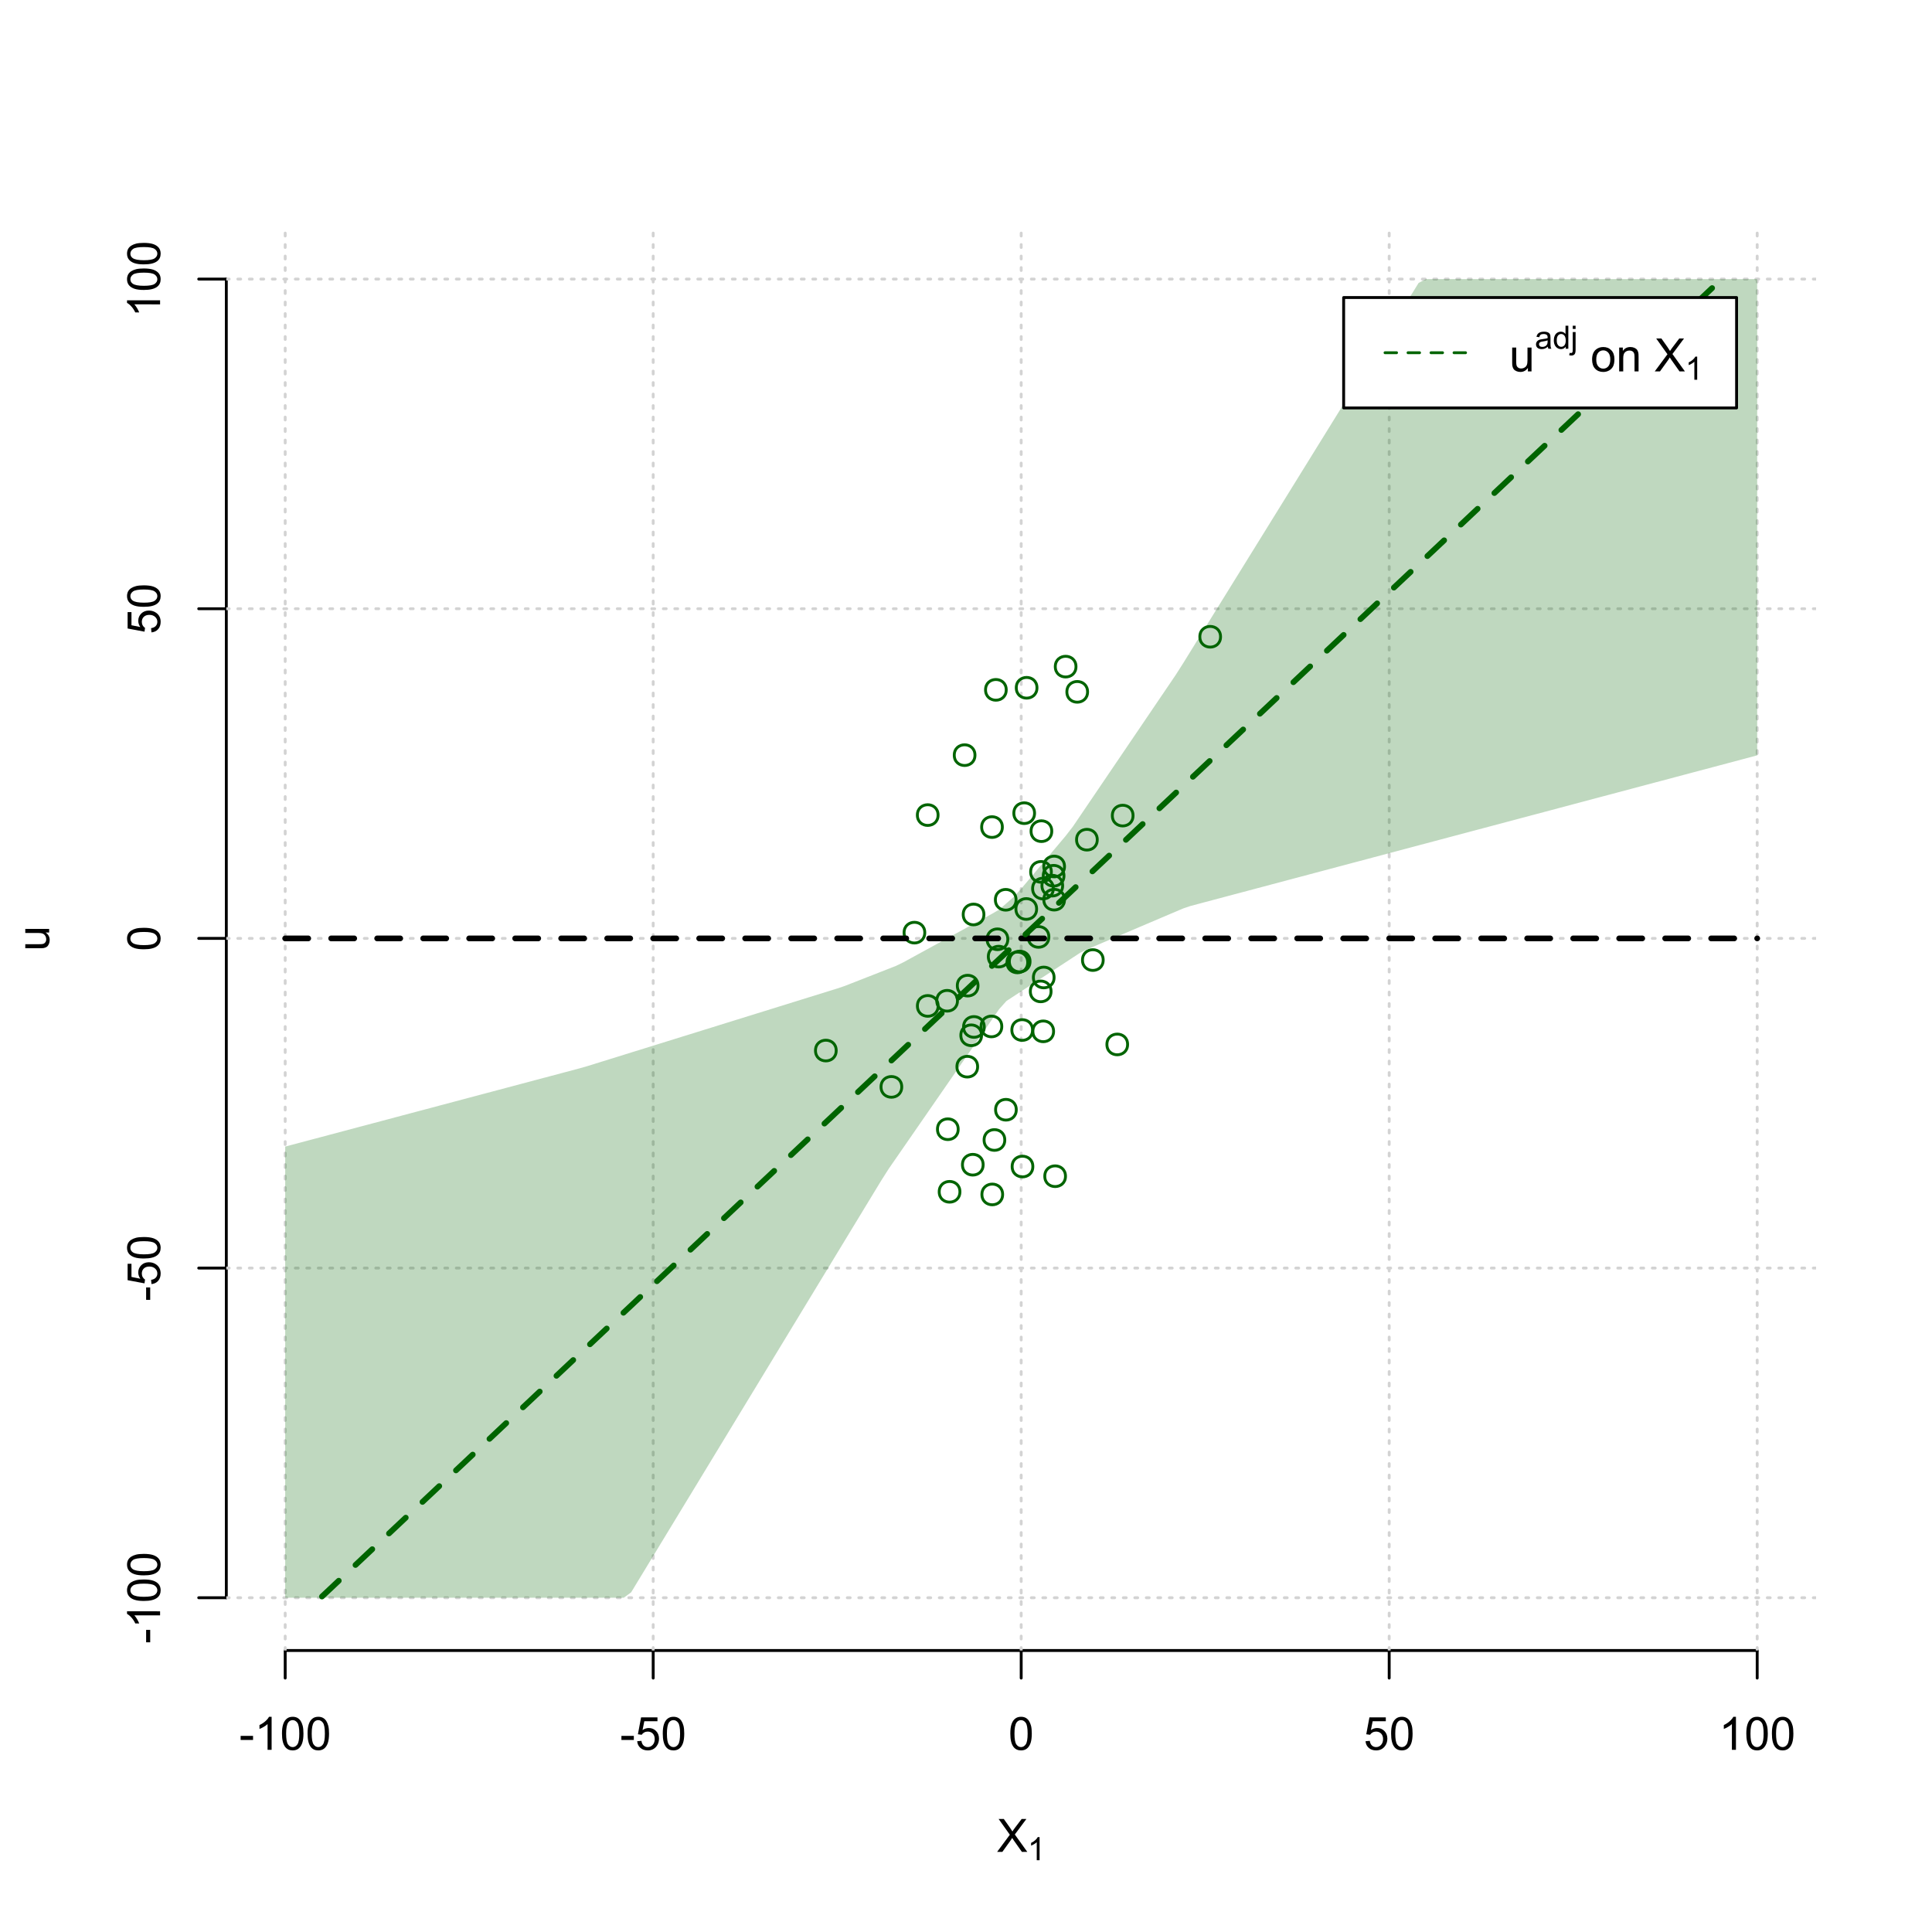 <?xml version="1.0" encoding="UTF-8"?>
<svg xmlns="http://www.w3.org/2000/svg" xmlns:xlink="http://www.w3.org/1999/xlink" width="504pt" height="504pt" viewBox="0 0 504 504" version="1.1">
<defs>
<g>
<symbol overflow="visible" id="glyph0-0">
<path style="stroke:none;" d="M 1.5 0 L 1.5 -7.5 L 7.5 -7.5 L 7.5 0 Z M 1.688 -0.188 L 7.312 -0.188 L 7.312 -7.312 L 1.688 -7.312 Z M 1.688 -0.188 "/>
</symbol>
<symbol overflow="visible" id="glyph0-1">
<path style="stroke:none;" d="M 0.055 0 L 3.375 -4.477 L 0.445 -8.59 L 1.797 -8.59 L 3.359 -6.387 C 3.68 -5.93 3.91 -5.578 4.047 -5.332 C 4.238 -5.645 4.465 -5.969 4.727 -6.312 L 6.457 -8.59 L 7.695 -8.59 L 4.676 -4.539 L 7.93 0 L 6.523 0 L 4.359 -3.062 C 4.238 -3.238 4.113 -3.43 3.984 -3.641 C 3.789 -3.324 3.652 -3.109 3.574 -2.992 L 1.418 0 Z M 0.055 0 "/>
</symbol>
<symbol overflow="visible" id="glyph0-2">
<path style="stroke:none;" d="M 0.383 -2.578 L 0.383 -3.641 L 3.621 -3.641 L 3.621 -2.578 Z M 0.383 -2.578 "/>
</symbol>
<symbol overflow="visible" id="glyph0-3">
<path style="stroke:none;" d="M 4.469 0 L 3.414 0 L 3.414 -6.719 C 3.16 -6.477 2.828 -6.234 2.414 -5.996 C 2 -5.75 1.629 -5.57 1.305 -5.449 L 1.305 -6.469 C 1.895 -6.742 2.41 -7.078 2.852 -7.477 C 3.293 -7.871 3.605 -8.254 3.789 -8.625 L 4.469 -8.625 Z M 4.469 0 "/>
</symbol>
<symbol overflow="visible" id="glyph0-4">
<path style="stroke:none;" d="M 0.5 -4.234 C 0.496 -5.246 0.602 -6.062 0.812 -6.688 C 1.02 -7.305 1.328 -7.785 1.742 -8.121 C 2.148 -8.457 2.668 -8.625 3.297 -8.625 C 3.758 -8.625 4.164 -8.531 4.512 -8.348 C 4.855 -8.16 5.141 -7.891 5.371 -7.543 C 5.594 -7.191 5.773 -6.766 5.906 -6.266 C 6.035 -5.762 6.098 -5.086 6.102 -4.234 C 6.098 -3.227 5.996 -2.414 5.789 -1.797 C 5.578 -1.176 5.266 -0.695 4.859 -0.359 C 4.445 -0.02 3.926 0.145 3.297 0.148 C 2.465 0.145 1.816 -0.148 1.348 -0.742 C 0.781 -1.457 0.496 -2.621 0.5 -4.234 Z M 1.582 -4.234 C 1.582 -2.824 1.746 -1.887 2.074 -1.418 C 2.402 -0.949 2.809 -0.715 3.297 -0.719 C 3.777 -0.715 4.184 -0.949 4.52 -1.422 C 4.848 -1.887 5.016 -2.824 5.016 -4.234 C 5.016 -5.648 4.848 -6.59 4.52 -7.055 C 4.184 -7.516 3.773 -7.746 3.289 -7.75 C 2.801 -7.746 2.414 -7.543 2.125 -7.137 C 1.762 -6.613 1.582 -5.645 1.582 -4.234 Z M 1.582 -4.234 "/>
</symbol>
<symbol overflow="visible" id="glyph0-5">
<path style="stroke:none;" d="M 0.5 -2.25 L 1.605 -2.344 C 1.684 -1.805 1.871 -1.398 2.176 -1.125 C 2.473 -0.852 2.836 -0.715 3.258 -0.719 C 3.766 -0.715 4.195 -0.906 4.547 -1.293 C 4.898 -1.672 5.074 -2.18 5.074 -2.82 C 5.074 -3.414 4.902 -3.891 4.566 -4.242 C 4.227 -4.59 3.785 -4.762 3.242 -4.766 C 2.898 -4.762 2.594 -4.684 2.32 -4.531 C 2.047 -4.375 1.832 -4.176 1.676 -3.93 L 0.688 -4.062 L 1.516 -8.473 L 5.789 -8.473 L 5.789 -7.465 L 2.359 -7.465 L 1.898 -5.156 C 2.414 -5.516 2.953 -5.695 3.523 -5.695 C 4.27 -5.695 4.902 -5.434 5.422 -4.914 C 5.934 -4.395 6.191 -3.727 6.195 -2.914 C 6.191 -2.133 5.965 -1.461 5.516 -0.898 C 4.961 -0.199 4.211 0.145 3.258 0.148 C 2.477 0.145 1.836 -0.07 1.344 -0.508 C 0.844 -0.941 0.562 -1.523 0.5 -2.25 Z M 0.5 -2.25 "/>
</symbol>
<symbol overflow="visible" id="glyph0-6">
<path style="stroke:none;" d="M 4.867 0 L 4.867 -0.914 C 4.379 -0.211 3.723 0.141 2.895 0.141 C 2.527 0.141 2.184 0.07 1.867 -0.07 C 1.547 -0.211 1.309 -0.387 1.156 -0.602 C 1 -0.812 0.895 -1.074 0.832 -1.383 C 0.785 -1.59 0.762 -1.918 0.766 -2.367 L 0.766 -6.223 L 1.82 -6.223 L 1.82 -2.773 C 1.816 -2.219 1.84 -1.848 1.887 -1.656 C 1.949 -1.379 2.09 -1.16 2.309 -1.004 C 2.523 -0.84 2.789 -0.762 3.105 -0.766 C 3.418 -0.762 3.715 -0.844 3.996 -1.008 C 4.273 -1.172 4.469 -1.391 4.586 -1.672 C 4.699 -1.949 4.758 -2.355 4.758 -2.891 L 4.758 -6.223 L 5.812 -6.223 L 5.812 0 Z M 4.867 0 "/>
</symbol>
<symbol overflow="visible" id="glyph0-7">
<path style="stroke:none;" d=""/>
</symbol>
<symbol overflow="visible" id="glyph0-8">
<path style="stroke:none;" d="M 0.398 -3.109 C 0.398 -4.262 0.719 -5.117 1.359 -5.672 C 1.895 -6.133 2.547 -6.363 3.316 -6.363 C 4.172 -6.363 4.871 -6.082 5.414 -5.52 C 5.953 -4.957 6.223 -4.184 6.227 -3.199 C 6.223 -2.398 6.102 -1.766 5.867 -1.309 C 5.625 -0.848 5.277 -0.492 4.82 -0.238 C 4.359 0.016 3.859 0.141 3.316 0.141 C 2.441 0.141 1.734 -0.137 1.203 -0.695 C 0.664 -1.254 0.398 -2.059 0.398 -3.109 Z M 1.484 -3.109 C 1.48 -2.309 1.656 -1.711 2.004 -1.32 C 2.348 -0.922 2.785 -0.727 3.316 -0.727 C 3.84 -0.727 4.273 -0.926 4.621 -1.324 C 4.969 -1.723 5.145 -2.328 5.145 -3.148 C 5.145 -3.914 4.969 -4.496 4.617 -4.895 C 4.266 -5.289 3.832 -5.488 3.316 -5.492 C 2.785 -5.488 2.348 -5.293 2.004 -4.898 C 1.656 -4.5 1.48 -3.902 1.484 -3.109 Z M 1.484 -3.109 "/>
</symbol>
<symbol overflow="visible" id="glyph0-9">
<path style="stroke:none;" d="M 0.789 0 L 0.789 -6.223 L 1.742 -6.223 L 1.742 -5.336 C 2.195 -6.02 2.855 -6.363 3.719 -6.363 C 4.09 -6.363 4.434 -6.293 4.754 -6.16 C 5.066 -6.023 5.305 -5.848 5.461 -5.633 C 5.617 -5.41 5.727 -5.152 5.789 -4.852 C 5.828 -4.656 5.848 -4.312 5.848 -3.828 L 5.848 0 L 4.793 0 L 4.793 -3.785 C 4.793 -4.215 4.75 -4.535 4.668 -4.75 C 4.586 -4.961 4.441 -5.129 4.234 -5.258 C 4.023 -5.383 3.777 -5.449 3.5 -5.449 C 3.047 -5.449 2.66 -5.305 2.332 -5.02 C 2.004 -4.734 1.84 -4.195 1.844 -3.398 L 1.844 0 Z M 0.789 0 "/>
</symbol>
<symbol overflow="visible" id="glyph1-0">
<path style="stroke:none;" d="M 1.051 0 L 1.051 -5.25 L 5.25 -5.25 L 5.25 0 Z M 1.18 -0.133 L 5.117 -0.133 L 5.117 -5.117 L 1.18 -5.117 Z M 1.18 -0.133 "/>
</symbol>
<symbol overflow="visible" id="glyph1-1">
<path style="stroke:none;" d="M 3.129 0 L 2.391 0 L 2.391 -4.703 C 2.211 -4.531 1.977 -4.363 1.691 -4.195 C 1.398 -4.023 1.141 -3.895 0.914 -3.812 L 0.914 -4.527 C 1.328 -4.719 1.688 -4.953 1.996 -5.234 C 2.305 -5.508 2.523 -5.777 2.652 -6.039 L 3.129 -6.039 Z M 3.129 0 "/>
</symbol>
<symbol overflow="visible" id="glyph1-2">
<path style="stroke:none;" d="M 3.395 -0.539 C 3.117 -0.305 2.855 -0.137 2.605 -0.043 C 2.352 0.051 2.082 0.094 1.793 0.098 C 1.312 0.094 0.941 -0.02 0.688 -0.25 C 0.43 -0.48 0.305 -0.781 0.305 -1.148 C 0.305 -1.359 0.352 -1.551 0.449 -1.73 C 0.543 -1.902 0.668 -2.047 0.828 -2.156 C 0.984 -2.262 1.164 -2.34 1.363 -2.398 C 1.504 -2.434 1.723 -2.473 2.02 -2.512 C 2.609 -2.578 3.047 -2.664 3.336 -2.766 C 3.336 -2.867 3.34 -2.93 3.34 -2.957 C 3.34 -3.258 3.27 -3.469 3.129 -3.594 C 2.941 -3.758 2.66 -3.844 2.289 -3.844 C 1.941 -3.844 1.684 -3.781 1.52 -3.66 C 1.348 -3.535 1.227 -3.32 1.152 -3.016 L 0.43 -3.113 C 0.492 -3.418 0.602 -3.668 0.754 -3.863 C 0.902 -4.051 1.121 -4.199 1.406 -4.301 C 1.688 -4.402 2.016 -4.453 2.395 -4.453 C 2.766 -4.453 3.066 -4.406 3.301 -4.32 C 3.527 -4.23 3.699 -4.121 3.812 -3.992 C 3.918 -3.855 3.996 -3.691 4.043 -3.492 C 4.066 -3.363 4.078 -3.133 4.082 -2.809 L 4.082 -1.824 C 4.078 -1.137 4.094 -0.703 4.129 -0.523 C 4.156 -0.336 4.219 -0.164 4.316 0 L 3.543 0 C 3.465 -0.152 3.414 -0.332 3.395 -0.539 Z M 3.336 -2.188 C 3.062 -2.074 2.66 -1.98 2.129 -1.906 C 1.82 -1.859 1.605 -1.812 1.484 -1.758 C 1.355 -1.703 1.258 -1.621 1.191 -1.52 C 1.121 -1.41 1.09 -1.293 1.09 -1.168 C 1.09 -0.969 1.164 -0.805 1.312 -0.676 C 1.461 -0.543 1.68 -0.48 1.969 -0.48 C 2.25 -0.48 2.5 -0.539 2.727 -0.664 C 2.945 -0.785 3.109 -0.957 3.215 -1.176 C 3.293 -1.34 3.332 -1.586 3.336 -1.914 Z M 3.336 -2.188 "/>
</symbol>
<symbol overflow="visible" id="glyph1-3">
<path style="stroke:none;" d="M 3.379 0 L 3.379 -0.551 C 3.102 -0.121 2.695 0.094 2.16 0.098 C 1.812 0.094 1.492 0 1.203 -0.188 C 0.906 -0.379 0.68 -0.645 0.523 -0.988 C 0.359 -1.328 0.281 -1.723 0.285 -2.172 C 0.281 -2.605 0.355 -3 0.504 -3.355 C 0.648 -3.707 0.863 -3.977 1.156 -4.168 C 1.441 -4.355 1.766 -4.453 2.129 -4.453 C 2.387 -4.453 2.621 -4.395 2.828 -4.285 C 3.031 -4.172 3.199 -4.031 3.332 -3.855 L 3.332 -6.012 L 4.066 -6.012 L 4.066 0 Z M 1.047 -2.172 C 1.043 -1.613 1.16 -1.195 1.398 -0.922 C 1.629 -0.641 1.906 -0.504 2.23 -0.508 C 2.551 -0.504 2.824 -0.637 3.051 -0.902 C 3.273 -1.168 3.387 -1.57 3.391 -2.113 C 3.387 -2.707 3.273 -3.145 3.047 -3.426 C 2.816 -3.703 2.531 -3.844 2.199 -3.844 C 1.867 -3.844 1.594 -3.707 1.375 -3.441 C 1.152 -3.168 1.043 -2.746 1.047 -2.172 Z M 1.047 -2.172 "/>
</symbol>
<symbol overflow="visible" id="glyph1-4">
<path style="stroke:none;" d="M 0.551 -5.156 L 0.551 -6.012 L 1.289 -6.012 L 1.289 -5.156 Z M -0.387 1.691 L -0.246 1.062 C -0.098 1.098 0.016 1.117 0.102 1.121 C 0.25 1.117 0.363 1.066 0.438 0.969 C 0.512 0.867 0.551 0.621 0.551 0.223 L 0.551 -4.355 L 1.289 -4.355 L 1.289 0.238 C 1.289 0.773 1.219 1.148 1.078 1.359 C 0.898 1.633 0.602 1.77 0.191 1.77 C -0.008 1.77 -0.199 1.742 -0.387 1.691 Z M -0.387 1.691 "/>
</symbol>
<symbol overflow="visible" id="glyph2-0">
<path style="stroke:none;" d="M 0 -1.5 L -7.5 -1.5 L -7.5 -7.5 L 0 -7.5 Z M -0.188 -1.688 L -0.188 -7.312 L -7.312 -7.312 L -7.312 -1.688 Z M -0.188 -1.688 "/>
</symbol>
<symbol overflow="visible" id="glyph2-1">
<path style="stroke:none;" d="M 0 -4.867 L -0.914 -4.867 C -0.211 -4.379 0.141 -3.723 0.141 -2.895 C 0.141 -2.527 0.07 -2.184 -0.07 -1.867 C -0.211 -1.547 -0.387 -1.309 -0.598 -1.156 C -0.809 -1 -1.07 -0.895 -1.383 -0.832 C -1.59 -0.789 -1.918 -0.766 -2.367 -0.77 L -6.223 -0.77 L -6.223 -1.824 L -2.773 -1.824 C -2.219 -1.82 -1.848 -1.844 -1.656 -1.887 C -1.379 -1.949 -1.16 -2.09 -1.004 -2.309 C -0.84 -2.523 -0.762 -2.789 -0.766 -3.105 C -0.762 -3.418 -0.844 -3.715 -1.008 -3.996 C -1.172 -4.273 -1.391 -4.469 -1.672 -4.586 C -1.945 -4.699 -2.352 -4.758 -2.887 -4.758 L -6.223 -4.758 L -6.223 -5.812 L 0 -5.812 Z M 0 -4.867 "/>
</symbol>
<symbol overflow="visible" id="glyph2-2">
<path style="stroke:none;" d="M -2.578 -0.383 L -3.641 -0.383 L -3.641 -3.621 L -2.578 -3.621 Z M -2.578 -0.383 "/>
</symbol>
<symbol overflow="visible" id="glyph2-3">
<path style="stroke:none;" d="M 0 -4.469 L 0 -3.414 L -6.719 -3.418 C -6.477 -3.16 -6.234 -2.828 -5.996 -2.418 C -5.75 -2.004 -5.57 -1.633 -5.449 -1.309 L -6.469 -1.309 C -6.742 -1.895 -7.078 -2.41 -7.477 -2.852 C -7.871 -3.293 -8.254 -3.605 -8.625 -3.793 L -8.625 -4.473 Z M 0 -4.469 "/>
</symbol>
<symbol overflow="visible" id="glyph2-4">
<path style="stroke:none;" d="M -4.234 -0.5 C -5.246 -0.496 -6.062 -0.602 -6.688 -0.812 C -7.305 -1.02 -7.785 -1.328 -8.121 -1.742 C -8.457 -2.152 -8.625 -2.672 -8.625 -3.301 C -8.625 -3.758 -8.531 -4.164 -8.348 -4.512 C -8.16 -4.859 -7.891 -5.145 -7.543 -5.371 C -7.191 -5.594 -6.766 -5.773 -6.266 -5.906 C -5.762 -6.035 -5.086 -6.098 -4.234 -6.102 C -3.223 -6.098 -2.41 -5.996 -1.793 -5.789 C -1.176 -5.578 -0.695 -5.266 -0.359 -4.859 C -0.02 -4.445 0.145 -3.926 0.148 -3.297 C 0.145 -2.465 -0.148 -1.816 -0.742 -1.348 C -1.457 -0.781 -2.621 -0.496 -4.234 -0.5 Z M -4.234 -1.582 C -2.824 -1.582 -1.887 -1.746 -1.418 -2.074 C -0.949 -2.402 -0.715 -2.809 -0.719 -3.297 C -0.715 -3.777 -0.949 -4.184 -1.422 -4.52 C -1.887 -4.848 -2.824 -5.016 -4.234 -5.016 C -5.648 -5.016 -6.59 -4.848 -7.055 -4.52 C -7.516 -4.188 -7.746 -3.777 -7.75 -3.289 C -7.746 -2.801 -7.543 -2.414 -7.137 -2.129 C -6.613 -1.762 -5.645 -1.582 -4.234 -1.582 Z M -4.234 -1.582 "/>
</symbol>
<symbol overflow="visible" id="glyph2-5">
<path style="stroke:none;" d="M -2.25 -0.5 L -2.344 -1.605 C -1.805 -1.684 -1.398 -1.871 -1.125 -2.176 C -0.852 -2.473 -0.715 -2.836 -0.719 -3.258 C -0.715 -3.766 -0.906 -4.195 -1.293 -4.547 C -1.672 -4.898 -2.18 -5.074 -2.816 -5.074 C -3.414 -5.074 -3.891 -4.902 -4.242 -4.566 C -4.59 -4.227 -4.762 -3.785 -4.766 -3.242 C -4.762 -2.898 -4.684 -2.594 -4.531 -2.32 C -4.375 -2.047 -4.176 -1.832 -3.93 -1.676 L -4.062 -0.688 L -8.473 -1.52 L -8.473 -5.789 L -7.465 -5.789 L -7.465 -2.363 L -5.156 -1.898 C -5.516 -2.414 -5.695 -2.953 -5.695 -3.523 C -5.695 -4.27 -5.434 -4.902 -4.914 -5.422 C -4.395 -5.934 -3.727 -6.191 -2.91 -6.195 C -2.133 -6.191 -1.461 -5.965 -0.895 -5.516 C -0.199 -4.961 0.145 -4.211 0.148 -3.258 C 0.145 -2.477 -0.07 -1.836 -0.508 -1.344 C -0.941 -0.848 -1.523 -0.566 -2.25 -0.5 Z M -2.25 -0.5 "/>
</symbol>
</g>
<clipPath id="clip1">
  <path d="M 74 59.039 L 75 59.039 L 75 430.559 L 74 430.559 Z M 74 59.039 "/>
</clipPath>
<clipPath id="clip2">
  <path d="M 170 59.039 L 171 59.039 L 171 430.559 L 170 430.559 Z M 170 59.039 "/>
</clipPath>
<clipPath id="clip3">
  <path d="M 266 59.039 L 267 59.039 L 267 430.559 L 266 430.559 Z M 266 59.039 "/>
</clipPath>
<clipPath id="clip4">
  <path d="M 362 59.039 L 363 59.039 L 363 430.559 L 362 430.559 Z M 362 59.039 "/>
</clipPath>
<clipPath id="clip5">
  <path d="M 458 59.039 L 459 59.039 L 459 430.559 L 458 430.559 Z M 458 59.039 "/>
</clipPath>
<clipPath id="clip6">
  <path d="M 59.039 416 L 473.758 416 L 473.758 418 L 59.039 418 Z M 59.039 416 "/>
</clipPath>
<clipPath id="clip7">
  <path d="M 59.039 330 L 473.758 330 L 473.758 332 L 59.039 332 Z M 59.039 330 "/>
</clipPath>
<clipPath id="clip8">
  <path d="M 59.039 244 L 473.758 244 L 473.758 246 L 59.039 246 Z M 59.039 244 "/>
</clipPath>
<clipPath id="clip9">
  <path d="M 59.039 158 L 473.758 158 L 473.758 160 L 59.039 160 Z M 59.039 158 "/>
</clipPath>
<clipPath id="clip10">
  <path d="M 59.039 72 L 473.758 72 L 473.758 74 L 59.039 74 Z M 59.039 72 "/>
</clipPath>
</defs>
<g id="surface1416">
<rect x="0" y="0" width="504" height="504" style="fill:rgb(100%,100%,100%);fill-opacity:1;stroke:none;"/>
<g style="fill:rgb(0%,0%,0%);fill-opacity:1;">
  <use xlink:href="#glyph0-1" x="260.062" y="483.102"/>
</g>
<g style="fill:rgb(0%,0%,0%);fill-opacity:1;">
  <use xlink:href="#glyph1-1" x="268.066" y="485.281"/>
</g>
<g style="fill:rgb(0%,0%,0%);fill-opacity:1;">
  <use xlink:href="#glyph2-1" x="12.82" y="248.137"/>
</g>
<path style="fill:none;stroke-width:0.75;stroke-linecap:round;stroke-linejoin:round;stroke:rgb(0%,0%,0%);stroke-opacity:1;stroke-miterlimit:10;" d="M 74.398 430.559 L 458.398 430.559 "/>
<path style="fill:none;stroke-width:0.75;stroke-linecap:round;stroke-linejoin:round;stroke:rgb(0%,0%,0%);stroke-opacity:1;stroke-miterlimit:10;" d="M 74.398 430.559 L 74.398 437.762 "/>
<path style="fill:none;stroke-width:0.75;stroke-linecap:round;stroke-linejoin:round;stroke:rgb(0%,0%,0%);stroke-opacity:1;stroke-miterlimit:10;" d="M 170.398 430.559 L 170.398 437.762 "/>
<path style="fill:none;stroke-width:0.75;stroke-linecap:round;stroke-linejoin:round;stroke:rgb(0%,0%,0%);stroke-opacity:1;stroke-miterlimit:10;" d="M 266.398 430.559 L 266.398 437.762 "/>
<path style="fill:none;stroke-width:0.75;stroke-linecap:round;stroke-linejoin:round;stroke:rgb(0%,0%,0%);stroke-opacity:1;stroke-miterlimit:10;" d="M 362.398 430.559 L 362.398 437.762 "/>
<path style="fill:none;stroke-width:0.75;stroke-linecap:round;stroke-linejoin:round;stroke:rgb(0%,0%,0%);stroke-opacity:1;stroke-miterlimit:10;" d="M 458.398 430.559 L 458.398 437.762 "/>
<g style="fill:rgb(0%,0%,0%);fill-opacity:1;">
  <use xlink:href="#glyph0-2" x="62.391" y="456.48"/>
  <use xlink:href="#glyph0-3" x="66.387" y="456.48"/>
  <use xlink:href="#glyph0-4" x="73.061" y="456.48"/>
  <use xlink:href="#glyph0-4" x="79.734" y="456.48"/>
</g>
<g style="fill:rgb(0%,0%,0%);fill-opacity:1;">
  <use xlink:href="#glyph0-2" x="161.727" y="456.48"/>
  <use xlink:href="#glyph0-5" x="165.723" y="456.48"/>
  <use xlink:href="#glyph0-4" x="172.396" y="456.48"/>
</g>
<g style="fill:rgb(0%,0%,0%);fill-opacity:1;">
  <use xlink:href="#glyph0-4" x="263.062" y="456.48"/>
</g>
<g style="fill:rgb(0%,0%,0%);fill-opacity:1;">
  <use xlink:href="#glyph0-5" x="355.727" y="456.48"/>
  <use xlink:href="#glyph0-4" x="362.4" y="456.48"/>
</g>
<g style="fill:rgb(0%,0%,0%);fill-opacity:1;">
  <use xlink:href="#glyph0-3" x="448.387" y="456.48"/>
  <use xlink:href="#glyph0-4" x="455.061" y="456.48"/>
  <use xlink:href="#glyph0-4" x="461.734" y="456.48"/>
</g>
<path style="fill:none;stroke-width:0.75;stroke-linecap:round;stroke-linejoin:round;stroke:rgb(0%,0%,0%);stroke-opacity:1;stroke-miterlimit:10;" d="M 59.039 416.801 L 59.039 72.801 "/>
<path style="fill:none;stroke-width:0.75;stroke-linecap:round;stroke-linejoin:round;stroke:rgb(0%,0%,0%);stroke-opacity:1;stroke-miterlimit:10;" d="M 59.039 416.801 L 51.84 416.801 "/>
<path style="fill:none;stroke-width:0.75;stroke-linecap:round;stroke-linejoin:round;stroke:rgb(0%,0%,0%);stroke-opacity:1;stroke-miterlimit:10;" d="M 59.039 330.801 L 51.84 330.801 "/>
<path style="fill:none;stroke-width:0.75;stroke-linecap:round;stroke-linejoin:round;stroke:rgb(0%,0%,0%);stroke-opacity:1;stroke-miterlimit:10;" d="M 59.039 244.801 L 51.84 244.801 "/>
<path style="fill:none;stroke-width:0.75;stroke-linecap:round;stroke-linejoin:round;stroke:rgb(0%,0%,0%);stroke-opacity:1;stroke-miterlimit:10;" d="M 59.039 158.801 L 51.84 158.801 "/>
<path style="fill:none;stroke-width:0.75;stroke-linecap:round;stroke-linejoin:round;stroke:rgb(0%,0%,0%);stroke-opacity:1;stroke-miterlimit:10;" d="M 59.039 72.801 L 51.84 72.801 "/>
<g style="fill:rgb(0%,0%,0%);fill-opacity:1;">
  <use xlink:href="#glyph2-2" x="41.762" y="428.809"/>
  <use xlink:href="#glyph2-3" x="41.762" y="424.812"/>
  <use xlink:href="#glyph2-4" x="41.762" y="418.139"/>
  <use xlink:href="#glyph2-4" x="41.762" y="411.465"/>
</g>
<g style="fill:rgb(0%,0%,0%);fill-opacity:1;">
  <use xlink:href="#glyph2-2" x="41.762" y="339.473"/>
  <use xlink:href="#glyph2-5" x="41.762" y="335.477"/>
  <use xlink:href="#glyph2-4" x="41.762" y="328.803"/>
</g>
<g style="fill:rgb(0%,0%,0%);fill-opacity:1;">
  <use xlink:href="#glyph2-4" x="41.762" y="248.137"/>
</g>
<g style="fill:rgb(0%,0%,0%);fill-opacity:1;">
  <use xlink:href="#glyph2-5" x="41.762" y="165.473"/>
  <use xlink:href="#glyph2-4" x="41.762" y="158.799"/>
</g>
<g style="fill:rgb(0%,0%,0%);fill-opacity:1;">
  <use xlink:href="#glyph2-3" x="41.762" y="82.812"/>
  <use xlink:href="#glyph2-4" x="41.762" y="76.139"/>
  <use xlink:href="#glyph2-4" x="41.762" y="69.465"/>
</g>
<g clip-path="url(#clip1)" clip-rule="nonzero">
<path style="fill:none;stroke-width:0.75;stroke-linecap:round;stroke-linejoin:round;stroke:rgb(82.745%,82.745%,82.745%);stroke-opacity:1;stroke-dasharray:0.75,2.25;stroke-miterlimit:10;" d="M 74.398 430.559 L 74.398 59.039 "/>
</g>
<g clip-path="url(#clip2)" clip-rule="nonzero">
<path style="fill:none;stroke-width:0.75;stroke-linecap:round;stroke-linejoin:round;stroke:rgb(82.745%,82.745%,82.745%);stroke-opacity:1;stroke-dasharray:0.75,2.25;stroke-miterlimit:10;" d="M 170.398 430.559 L 170.398 59.039 "/>
</g>
<g clip-path="url(#clip3)" clip-rule="nonzero">
<path style="fill:none;stroke-width:0.75;stroke-linecap:round;stroke-linejoin:round;stroke:rgb(82.745%,82.745%,82.745%);stroke-opacity:1;stroke-dasharray:0.75,2.25;stroke-miterlimit:10;" d="M 266.398 430.559 L 266.398 59.039 "/>
</g>
<g clip-path="url(#clip4)" clip-rule="nonzero">
<path style="fill:none;stroke-width:0.75;stroke-linecap:round;stroke-linejoin:round;stroke:rgb(82.745%,82.745%,82.745%);stroke-opacity:1;stroke-dasharray:0.75,2.25;stroke-miterlimit:10;" d="M 362.398 430.559 L 362.398 59.039 "/>
</g>
<g clip-path="url(#clip5)" clip-rule="nonzero">
<path style="fill:none;stroke-width:0.75;stroke-linecap:round;stroke-linejoin:round;stroke:rgb(82.745%,82.745%,82.745%);stroke-opacity:1;stroke-dasharray:0.75,2.25;stroke-miterlimit:10;" d="M 458.398 430.559 L 458.398 59.039 "/>
</g>
<g clip-path="url(#clip6)" clip-rule="nonzero">
<path style="fill:none;stroke-width:0.75;stroke-linecap:round;stroke-linejoin:round;stroke:rgb(82.745%,82.745%,82.745%);stroke-opacity:1;stroke-dasharray:0.75,2.25;stroke-miterlimit:10;" d="M 59.039 416.801 L 473.762 416.801 "/>
</g>
<g clip-path="url(#clip7)" clip-rule="nonzero">
<path style="fill:none;stroke-width:0.75;stroke-linecap:round;stroke-linejoin:round;stroke:rgb(82.745%,82.745%,82.745%);stroke-opacity:1;stroke-dasharray:0.75,2.25;stroke-miterlimit:10;" d="M 59.039 330.801 L 473.762 330.801 "/>
</g>
<g clip-path="url(#clip8)" clip-rule="nonzero">
<path style="fill:none;stroke-width:0.75;stroke-linecap:round;stroke-linejoin:round;stroke:rgb(82.745%,82.745%,82.745%);stroke-opacity:1;stroke-dasharray:0.75,2.25;stroke-miterlimit:10;" d="M 59.039 244.801 L 473.762 244.801 "/>
</g>
<g clip-path="url(#clip9)" clip-rule="nonzero">
<path style="fill:none;stroke-width:0.75;stroke-linecap:round;stroke-linejoin:round;stroke:rgb(82.745%,82.745%,82.745%);stroke-opacity:1;stroke-dasharray:0.75,2.25;stroke-miterlimit:10;" d="M 59.039 158.801 L 473.762 158.801 "/>
</g>
<g clip-path="url(#clip10)" clip-rule="nonzero">
<path style="fill:none;stroke-width:0.75;stroke-linecap:round;stroke-linejoin:round;stroke:rgb(82.745%,82.745%,82.745%);stroke-opacity:1;stroke-dasharray:0.75,2.25;stroke-miterlimit:10;" d="M 59.039 72.801 L 473.762 72.801 "/>
</g>
<path style=" stroke:none;fill-rule:nonzero;fill:rgb(0%,39.216%,0%);fill-opacity:0.251;" d="M 74.398 350.141 L 74.398 299.113 L 76.32 298.602 L 78.238 298.09 L 80.16 297.582 L 82.078 297.07 L 84 296.559 L 85.922 296.051 L 87.84 295.539 L 89.762 295.031 L 91.68 294.52 L 93.602 294.008 L 95.52 293.5 L 97.441 292.988 L 99.359 292.477 L 101.281 291.969 L 103.199 291.457 L 105.121 290.945 L 107.039 290.438 L 108.961 289.926 L 110.879 289.418 L 112.801 288.906 L 114.719 288.395 L 116.641 287.887 L 118.559 287.375 L 120.48 286.863 L 122.398 286.355 L 124.32 285.844 L 126.238 285.332 L 128.16 284.824 L 130.078 284.312 L 132 283.805 L 133.922 283.293 L 135.84 282.781 L 137.762 282.273 L 139.68 281.762 L 141.602 281.25 L 143.52 280.742 L 145.441 280.23 L 147.359 279.719 L 149.281 279.211 L 151.199 278.699 L 153.121 278.148 L 155.039 277.555 L 156.961 276.957 L 158.879 276.359 L 160.801 275.766 L 162.719 275.168 L 164.641 274.57 L 166.559 273.977 L 168.48 273.379 L 170.398 272.781 L 172.32 272.184 L 174.238 271.59 L 176.16 270.992 L 178.078 270.395 L 180 269.801 L 181.922 269.203 L 183.84 268.605 L 185.762 268.012 L 187.68 267.414 L 189.602 266.816 L 191.52 266.219 L 193.441 265.625 L 195.359 265.027 L 197.281 264.43 L 199.199 263.836 L 201.121 263.238 L 203.039 262.641 L 204.961 262.047 L 206.879 261.449 L 208.801 260.852 L 210.719 260.254 L 212.641 259.66 L 214.559 259.062 L 216.48 258.465 L 218.398 257.871 L 220.32 257.227 L 222.238 256.473 L 224.16 255.723 L 226.078 254.969 L 228 254.219 L 229.922 253.465 L 231.84 252.715 L 233.762 251.961 L 235.68 251.023 L 237.602 249.973 L 239.52 248.922 L 241.441 247.871 L 243.359 246.82 L 245.281 245.773 L 247.199 244.723 L 249.121 243.672 L 251.039 242.621 L 252.961 241.57 L 254.879 240.52 L 256.801 239.469 L 258.719 238.418 L 260.641 237.301 L 262.559 235.633 L 264.48 233.961 L 266.398 231.848 L 268.32 229.566 L 270.238 227.281 L 272.16 225 L 274.078 222.719 L 277.922 218.156 L 279.84 215.691 L 281.762 212.859 L 283.68 210.027 L 285.602 207.195 L 287.52 204.363 L 289.441 201.531 L 291.359 198.703 L 293.281 195.871 L 295.199 193.039 L 297.121 190.207 L 299.039 187.375 L 300.961 184.543 L 302.879 181.711 L 304.801 178.883 L 306.719 176.051 L 308.641 173.035 L 310.559 169.934 L 312.48 166.832 L 314.398 163.73 L 316.32 160.629 L 318.238 157.527 L 320.16 154.43 L 322.078 151.328 L 325.922 145.125 L 327.84 142.023 L 329.762 138.922 L 331.68 135.82 L 333.602 132.719 L 335.52 129.621 L 337.441 126.52 L 339.359 123.418 L 341.281 120.316 L 343.199 117.215 L 345.121 114.113 L 347.039 111.012 L 348.961 107.91 L 350.879 104.812 L 352.801 101.711 L 354.719 98.609 L 356.641 95.508 L 358.559 92.406 L 360.48 89.305 L 362.398 86.203 L 364.32 83.102 L 366.238 80.004 L 368.16 76.902 L 370.078 73.801 L 372 72.801 L 458.398 72.801 L 458.398 197.051 L 456.48 197.562 L 454.559 198.07 L 452.641 198.582 L 450.719 199.094 L 448.801 199.602 L 446.879 200.113 L 444.961 200.625 L 443.039 201.133 L 441.121 201.645 L 439.199 202.152 L 437.281 202.664 L 435.359 203.176 L 433.441 203.684 L 431.52 204.195 L 429.602 204.707 L 427.68 205.215 L 425.762 205.727 L 423.84 206.238 L 421.922 206.746 L 420 207.258 L 418.078 207.766 L 416.16 208.277 L 414.238 208.789 L 412.32 209.297 L 410.398 209.809 L 408.48 210.32 L 406.559 210.828 L 404.641 211.34 L 402.719 211.852 L 400.801 212.359 L 398.879 212.871 L 396.961 213.379 L 395.039 213.891 L 393.121 214.402 L 391.199 214.91 L 389.281 215.422 L 387.359 215.934 L 385.441 216.441 L 383.52 216.953 L 381.602 217.465 L 379.68 217.973 L 377.762 218.484 L 375.84 218.992 L 373.922 219.504 L 372 220.016 L 370.078 220.523 L 368.16 221.035 L 366.238 221.547 L 364.32 222.055 L 362.398 222.566 L 360.48 223.078 L 358.559 223.586 L 356.641 224.098 L 354.719 224.609 L 352.801 225.117 L 350.879 225.629 L 348.961 226.137 L 347.039 226.648 L 345.121 227.16 L 343.199 227.668 L 341.281 228.18 L 339.359 228.691 L 337.441 229.199 L 335.52 229.711 L 333.602 230.223 L 331.68 230.73 L 329.762 231.242 L 327.84 231.75 L 325.922 232.262 L 324 232.773 L 322.078 233.281 L 320.16 233.793 L 318.238 234.305 L 316.32 234.812 L 314.398 235.324 L 312.48 235.836 L 310.559 236.344 L 308.641 236.992 L 306.719 237.809 L 304.801 238.625 L 302.879 239.441 L 300.961 240.262 L 299.039 241.078 L 297.121 241.895 L 295.199 242.711 L 293.281 243.531 L 291.359 244.348 L 289.441 245.164 L 287.52 245.98 L 285.602 246.801 L 283.68 247.617 L 281.762 248.562 L 279.84 249.82 L 277.922 251.074 L 276 252.332 L 274.078 253.586 L 272.16 254.844 L 270.238 256.098 L 268.32 257.355 L 266.398 258.609 L 264.48 259.867 L 262.559 261.121 L 260.641 263.262 L 258.719 266.039 L 256.801 268.816 L 254.879 271.59 L 252.961 274.367 L 251.039 277.141 L 249.121 279.918 L 247.199 282.695 L 245.281 285.469 L 243.359 288.246 L 241.441 291.023 L 239.52 293.797 L 237.602 296.574 L 235.68 299.348 L 233.762 302.125 L 231.84 304.902 L 229.922 307.914 L 226.078 314.234 L 224.16 317.398 L 222.238 320.559 L 220.32 323.719 L 218.398 326.883 L 216.48 330.043 L 214.559 333.203 L 212.641 336.363 L 210.719 339.527 L 208.801 342.688 L 206.879 345.848 L 204.961 349.008 L 203.039 352.172 L 201.121 355.332 L 199.199 358.492 L 197.281 361.656 L 195.359 364.816 L 193.441 367.977 L 191.52 371.137 L 189.602 374.301 L 187.68 377.461 L 185.762 380.621 L 183.84 383.781 L 181.922 386.945 L 178.078 393.266 L 176.16 396.43 L 174.238 399.59 L 172.32 402.75 L 170.398 405.91 L 168.48 409.074 L 166.559 412.234 L 164.641 415.395 L 162.719 416.801 L 74.398 416.801 Z M 74.398 350.141 "/>
<path style="fill:none;stroke-width:0.75;stroke-linecap:round;stroke-linejoin:round;stroke:rgb(0%,39.216%,0%);stroke-opacity:1;stroke-miterlimit:10;" d="M 256.059 270.074 C 256.059 273.672 250.656 273.672 250.656 270.074 C 250.656 266.473 256.059 266.473 256.059 270.074 "/>
<path style="fill:none;stroke-width:0.75;stroke-linecap:round;stroke-linejoin:round;stroke:rgb(0%,39.216%,0%);stroke-opacity:1;stroke-miterlimit:10;" d="M 241.246 243.297 C 241.246 246.898 235.848 246.898 235.848 243.297 C 235.848 239.699 241.246 239.699 241.246 243.297 "/>
<path style="fill:none;stroke-width:0.75;stroke-linecap:round;stroke-linejoin:round;stroke:rgb(0%,39.216%,0%);stroke-opacity:1;stroke-miterlimit:10;" d="M 277.953 306.84 C 277.953 310.441 272.551 310.441 272.551 306.84 C 272.551 303.238 277.953 303.238 277.953 306.84 "/>
<path style="fill:none;stroke-width:0.75;stroke-linecap:round;stroke-linejoin:round;stroke:rgb(0%,39.216%,0%);stroke-opacity:1;stroke-miterlimit:10;" d="M 262.906 245.027 C 262.906 248.629 257.504 248.629 257.504 245.027 C 257.504 241.43 262.906 241.43 262.906 245.027 "/>
<path style="fill:none;stroke-width:0.75;stroke-linecap:round;stroke-linejoin:round;stroke:rgb(0%,39.216%,0%);stroke-opacity:1;stroke-miterlimit:10;" d="M 261.484 215.758 C 261.484 219.359 256.086 219.359 256.086 215.758 C 256.086 212.16 261.484 212.16 261.484 215.758 "/>
<path style="fill:none;stroke-width:0.75;stroke-linecap:round;stroke-linejoin:round;stroke:rgb(0%,39.216%,0%);stroke-opacity:1;stroke-miterlimit:10;" d="M 235.238 283.535 C 235.238 287.137 229.836 287.137 229.836 283.535 C 229.836 279.938 235.238 279.938 235.238 283.535 "/>
<path style="fill:none;stroke-width:0.75;stroke-linecap:round;stroke-linejoin:round;stroke:rgb(0%,39.216%,0%);stroke-opacity:1;stroke-miterlimit:10;" d="M 262.496 179.961 C 262.496 183.562 257.098 183.562 257.098 179.961 C 257.098 176.363 262.496 176.363 262.496 179.961 "/>
<path style="fill:none;stroke-width:0.75;stroke-linecap:round;stroke-linejoin:round;stroke:rgb(0%,39.216%,0%);stroke-opacity:1;stroke-miterlimit:10;" d="M 270.516 179.422 C 270.516 183.023 265.117 183.023 265.117 179.422 C 265.117 175.82 270.516 175.82 270.516 179.422 "/>
<path style="fill:none;stroke-width:0.75;stroke-linecap:round;stroke-linejoin:round;stroke:rgb(0%,39.216%,0%);stroke-opacity:1;stroke-miterlimit:10;" d="M 274.777 231.793 C 274.777 235.395 269.379 235.395 269.379 231.793 C 269.379 228.195 274.777 228.195 274.777 231.793 "/>
<path style="fill:none;stroke-width:0.75;stroke-linecap:round;stroke-linejoin:round;stroke:rgb(0%,39.216%,0%);stroke-opacity:1;stroke-miterlimit:10;" d="M 286.242 219.051 C 286.242 222.652 280.844 222.652 280.844 219.051 C 280.844 215.453 286.242 215.453 286.242 219.051 "/>
<path style="fill:none;stroke-width:0.75;stroke-linecap:round;stroke-linejoin:round;stroke:rgb(0%,39.216%,0%);stroke-opacity:1;stroke-miterlimit:10;" d="M 318.406 166.113 C 318.406 169.711 313.004 169.711 313.004 166.113 C 313.004 162.512 318.406 162.512 318.406 166.113 "/>
<path style="fill:none;stroke-width:0.75;stroke-linecap:round;stroke-linejoin:round;stroke:rgb(0%,39.216%,0%);stroke-opacity:1;stroke-miterlimit:10;" d="M 268.098 251.062 C 268.098 254.664 262.699 254.664 262.699 251.062 C 262.699 247.465 268.098 247.465 268.098 251.062 "/>
<path style="fill:none;stroke-width:0.75;stroke-linecap:round;stroke-linejoin:round;stroke:rgb(0%,39.216%,0%);stroke-opacity:1;stroke-miterlimit:10;" d="M 270.422 237.125 C 270.422 240.723 265.023 240.723 265.023 237.125 C 265.023 233.523 270.422 233.523 270.422 237.125 "/>
<path style="fill:none;stroke-width:0.75;stroke-linecap:round;stroke-linejoin:round;stroke:rgb(0%,39.216%,0%);stroke-opacity:1;stroke-miterlimit:10;" d="M 287.789 250.449 C 287.789 254.051 282.387 254.051 282.387 250.449 C 282.387 246.852 287.789 246.852 287.789 250.449 "/>
<path style="fill:none;stroke-width:0.75;stroke-linecap:round;stroke-linejoin:round;stroke:rgb(0%,39.216%,0%);stroke-opacity:1;stroke-miterlimit:10;" d="M 261.336 267.77 C 261.336 271.371 255.934 271.371 255.934 267.77 C 255.934 264.172 261.336 264.172 261.336 267.77 "/>
<path style="fill:none;stroke-width:0.75;stroke-linecap:round;stroke-linejoin:round;stroke:rgb(0%,39.216%,0%);stroke-opacity:1;stroke-miterlimit:10;" d="M 265.117 289.496 C 265.117 293.098 259.719 293.098 259.719 289.496 C 259.719 285.898 265.117 285.898 265.117 289.496 "/>
<path style="fill:none;stroke-width:0.75;stroke-linecap:round;stroke-linejoin:round;stroke:rgb(0%,39.216%,0%);stroke-opacity:1;stroke-miterlimit:10;" d="M 295.578 212.766 C 295.578 216.363 290.176 216.363 290.176 212.766 C 290.176 209.164 295.578 209.164 295.578 212.766 "/>
<path style="fill:none;stroke-width:0.75;stroke-linecap:round;stroke-linejoin:round;stroke:rgb(0%,39.216%,0%);stroke-opacity:1;stroke-miterlimit:10;" d="M 277.699 234.695 C 277.699 238.297 272.297 238.297 272.297 234.695 C 272.297 231.098 277.699 231.098 277.699 234.695 "/>
<path style="fill:none;stroke-width:0.75;stroke-linecap:round;stroke-linejoin:round;stroke:rgb(0%,39.216%,0%);stroke-opacity:1;stroke-miterlimit:10;" d="M 269.438 304.316 C 269.438 307.914 264.039 307.914 264.039 304.316 C 264.039 300.715 269.438 300.715 269.438 304.316 "/>
<path style="fill:none;stroke-width:0.75;stroke-linecap:round;stroke-linejoin:round;stroke:rgb(0%,39.216%,0%);stroke-opacity:1;stroke-miterlimit:10;" d="M 256.672 238.562 C 256.672 242.16 251.273 242.16 251.273 238.562 C 251.273 234.961 256.672 234.961 256.672 238.562 "/>
<path style="fill:none;stroke-width:0.75;stroke-linecap:round;stroke-linejoin:round;stroke:rgb(0%,39.216%,0%);stroke-opacity:1;stroke-miterlimit:10;" d="M 277.211 231.035 C 277.211 234.637 271.812 234.637 271.812 231.035 C 271.812 227.438 277.211 227.438 277.211 231.035 "/>
<path style="fill:none;stroke-width:0.75;stroke-linecap:round;stroke-linejoin:round;stroke:rgb(0%,39.216%,0%);stroke-opacity:1;stroke-miterlimit:10;" d="M 261.555 311.594 C 261.555 315.191 256.152 315.191 256.152 311.594 C 256.152 307.992 261.555 307.992 261.555 311.594 "/>
<path style="fill:none;stroke-width:0.75;stroke-linecap:round;stroke-linejoin:round;stroke:rgb(0%,39.216%,0%);stroke-opacity:1;stroke-miterlimit:10;" d="M 244.715 212.629 C 244.715 216.23 239.312 216.23 239.312 212.629 C 239.312 209.031 244.715 209.031 244.715 212.629 "/>
<path style="fill:none;stroke-width:0.75;stroke-linecap:round;stroke-linejoin:round;stroke:rgb(0%,39.216%,0%);stroke-opacity:1;stroke-miterlimit:10;" d="M 218.141 274.059 C 218.141 277.66 212.738 277.66 212.738 274.059 C 212.738 270.457 218.141 270.457 218.141 274.059 "/>
<path style="fill:none;stroke-width:0.75;stroke-linecap:round;stroke-linejoin:round;stroke:rgb(0%,39.216%,0%);stroke-opacity:1;stroke-miterlimit:10;" d="M 254.34 196.996 C 254.34 200.594 248.938 200.594 248.938 196.996 C 248.938 193.395 254.34 193.395 254.34 196.996 "/>
<path style="fill:none;stroke-width:0.75;stroke-linecap:round;stroke-linejoin:round;stroke:rgb(0%,39.216%,0%);stroke-opacity:1;stroke-miterlimit:10;" d="M 274.375 216.824 C 274.375 220.426 268.973 220.426 268.973 216.824 C 268.973 213.223 274.375 213.223 274.375 216.824 "/>
<path style="fill:none;stroke-width:0.75;stroke-linecap:round;stroke-linejoin:round;stroke:rgb(0%,39.216%,0%);stroke-opacity:1;stroke-miterlimit:10;" d="M 244.727 262.414 C 244.727 266.016 239.324 266.016 239.324 262.414 C 239.324 258.812 244.727 258.812 244.727 262.414 "/>
<path style="fill:none;stroke-width:0.75;stroke-linecap:round;stroke-linejoin:round;stroke:rgb(0%,39.216%,0%);stroke-opacity:1;stroke-miterlimit:10;" d="M 265.062 234.73 C 265.062 238.328 259.664 238.328 259.664 234.73 C 259.664 231.129 265.062 231.129 265.062 234.73 "/>
<path style="fill:none;stroke-width:0.75;stroke-linecap:round;stroke-linejoin:round;stroke:rgb(0%,39.216%,0%);stroke-opacity:1;stroke-miterlimit:10;" d="M 256.473 303.84 C 256.473 307.438 251.074 307.438 251.074 303.84 C 251.074 300.238 256.473 300.238 256.473 303.84 "/>
<path style="fill:none;stroke-width:0.75;stroke-linecap:round;stroke-linejoin:round;stroke:rgb(0%,39.216%,0%);stroke-opacity:1;stroke-miterlimit:10;" d="M 255.031 278.262 C 255.031 281.863 249.633 281.863 249.633 278.262 C 249.633 274.664 255.031 274.664 255.031 278.262 "/>
<path style="fill:none;stroke-width:0.75;stroke-linecap:round;stroke-linejoin:round;stroke:rgb(0%,39.216%,0%);stroke-opacity:1;stroke-miterlimit:10;" d="M 269.883 212.133 C 269.883 215.734 264.48 215.734 264.48 212.133 C 264.48 208.531 269.883 208.531 269.883 212.133 "/>
<path style="fill:none;stroke-width:0.75;stroke-linecap:round;stroke-linejoin:round;stroke:rgb(0%,39.216%,0%);stroke-opacity:1;stroke-miterlimit:10;" d="M 273.613 244.414 C 273.613 248.016 268.215 248.016 268.215 244.414 C 268.215 240.816 273.613 240.816 273.613 244.414 "/>
<path style="fill:none;stroke-width:0.75;stroke-linecap:round;stroke-linejoin:round;stroke:rgb(0%,39.216%,0%);stroke-opacity:1;stroke-miterlimit:10;" d="M 249.961 294.582 C 249.961 298.18 244.559 298.18 244.559 294.582 C 244.559 290.98 249.961 290.98 249.961 294.582 "/>
<path style="fill:none;stroke-width:0.75;stroke-linecap:round;stroke-linejoin:round;stroke:rgb(0%,39.216%,0%);stroke-opacity:1;stroke-miterlimit:10;" d="M 280.691 173.902 C 280.691 177.504 275.293 177.504 275.293 173.902 C 275.293 170.305 280.691 170.305 280.691 173.902 "/>
<path style="fill:none;stroke-width:0.75;stroke-linecap:round;stroke-linejoin:round;stroke:rgb(0%,39.216%,0%);stroke-opacity:1;stroke-miterlimit:10;" d="M 277.559 228.457 C 277.559 232.059 272.16 232.059 272.16 228.457 C 272.16 224.859 277.559 224.859 277.559 228.457 "/>
<path style="fill:none;stroke-width:0.75;stroke-linecap:round;stroke-linejoin:round;stroke:rgb(0%,39.216%,0%);stroke-opacity:1;stroke-miterlimit:10;" d="M 274.848 269.047 C 274.848 272.645 269.449 272.645 269.449 269.047 C 269.449 265.445 274.848 265.445 274.848 269.047 "/>
<path style="fill:none;stroke-width:0.75;stroke-linecap:round;stroke-linejoin:round;stroke:rgb(0%,39.216%,0%);stroke-opacity:1;stroke-miterlimit:10;" d="M 274.266 227.445 C 274.266 231.047 268.867 231.047 268.867 227.445 C 268.867 223.848 274.266 223.848 274.266 227.445 "/>
<path style="fill:none;stroke-width:0.75;stroke-linecap:round;stroke-linejoin:round;stroke:rgb(0%,39.216%,0%);stroke-opacity:1;stroke-miterlimit:10;" d="M 277.695 226.039 C 277.695 229.641 272.293 229.641 272.293 226.039 C 272.293 222.441 277.695 222.441 277.695 226.039 "/>
<path style="fill:none;stroke-width:0.75;stroke-linecap:round;stroke-linejoin:round;stroke:rgb(0%,39.216%,0%);stroke-opacity:1;stroke-miterlimit:10;" d="M 274.98 254.996 C 274.98 258.594 269.582 258.594 269.582 254.996 C 269.582 251.395 274.98 251.395 274.98 254.996 "/>
<path style="fill:none;stroke-width:0.75;stroke-linecap:round;stroke-linejoin:round;stroke:rgb(0%,39.216%,0%);stroke-opacity:1;stroke-miterlimit:10;" d="M 255.137 257.125 C 255.137 260.727 249.734 260.727 249.734 257.125 C 249.734 253.523 255.137 253.523 255.137 257.125 "/>
<path style="fill:none;stroke-width:0.75;stroke-linecap:round;stroke-linejoin:round;stroke:rgb(0%,39.216%,0%);stroke-opacity:1;stroke-miterlimit:10;" d="M 263.227 249.555 C 263.227 253.152 257.824 253.152 257.824 249.555 C 257.824 245.953 263.227 245.953 263.227 249.555 "/>
<path style="fill:none;stroke-width:0.75;stroke-linecap:round;stroke-linejoin:round;stroke:rgb(0%,39.216%,0%);stroke-opacity:1;stroke-miterlimit:10;" d="M 268.707 250.828 C 268.707 254.43 263.309 254.43 263.309 250.828 C 263.309 247.227 268.707 247.227 268.707 250.828 "/>
<path style="fill:none;stroke-width:0.75;stroke-linecap:round;stroke-linejoin:round;stroke:rgb(0%,39.216%,0%);stroke-opacity:1;stroke-miterlimit:10;" d="M 250.414 310.902 C 250.414 314.504 245.012 314.504 245.012 310.902 C 245.012 307.305 250.414 307.305 250.414 310.902 "/>
<path style="fill:none;stroke-width:0.75;stroke-linecap:round;stroke-linejoin:round;stroke:rgb(0%,39.216%,0%);stroke-opacity:1;stroke-miterlimit:10;" d="M 249.777 261.07 C 249.777 264.672 244.379 264.672 244.379 261.07 C 244.379 257.469 249.777 257.469 249.777 261.07 "/>
<path style="fill:none;stroke-width:0.75;stroke-linecap:round;stroke-linejoin:round;stroke:rgb(0%,39.216%,0%);stroke-opacity:1;stroke-miterlimit:10;" d="M 256.762 267.902 C 256.762 271.5 251.363 271.5 251.363 267.902 C 251.363 264.301 256.762 264.301 256.762 267.902 "/>
<path style="fill:none;stroke-width:0.75;stroke-linecap:round;stroke-linejoin:round;stroke:rgb(0%,39.216%,0%);stroke-opacity:1;stroke-miterlimit:10;" d="M 269.359 268.699 C 269.359 272.301 263.961 272.301 263.961 268.699 C 263.961 265.098 269.359 265.098 269.359 268.699 "/>
<path style="fill:none;stroke-width:0.75;stroke-linecap:round;stroke-linejoin:round;stroke:rgb(0%,39.216%,0%);stroke-opacity:1;stroke-miterlimit:10;" d="M 283.715 180.484 C 283.715 184.082 278.316 184.082 278.316 180.484 C 278.316 176.883 283.715 176.883 283.715 180.484 "/>
<path style="fill:none;stroke-width:0.75;stroke-linecap:round;stroke-linejoin:round;stroke:rgb(0%,39.216%,0%);stroke-opacity:1;stroke-miterlimit:10;" d="M 274.191 258.625 C 274.191 262.223 268.789 262.223 268.789 258.625 C 268.789 255.023 274.191 255.023 274.191 258.625 "/>
<path style="fill:none;stroke-width:0.75;stroke-linecap:round;stroke-linejoin:round;stroke:rgb(0%,39.216%,0%);stroke-opacity:1;stroke-miterlimit:10;" d="M 262.117 297.387 C 262.117 300.988 256.719 300.988 256.719 297.387 C 256.719 293.789 262.117 293.789 262.117 297.387 "/>
<path style="fill:none;stroke-width:0.75;stroke-linecap:round;stroke-linejoin:round;stroke:rgb(0%,39.216%,0%);stroke-opacity:1;stroke-miterlimit:10;" d="M 294.156 272.465 C 294.156 276.062 288.758 276.062 288.758 272.465 C 288.758 268.863 294.156 268.863 294.156 272.465 "/>
<path style="fill:none;stroke-width:1.5;stroke-linecap:round;stroke-linejoin:round;stroke:rgb(0%,0%,0%);stroke-opacity:1;stroke-dasharray:6,6;stroke-miterlimit:10;" d="M 74.398 244.801 L 458.398 244.801 "/>
<path style="fill:none;stroke-width:1.5;stroke-linecap:round;stroke-linejoin:round;stroke:rgb(0%,39.216%,0%);stroke-opacity:1;stroke-dasharray:6,6;stroke-miterlimit:10;" d="M 84 416.477 L 85.922 414.672 L 87.84 412.863 L 89.762 411.055 L 91.68 409.25 L 93.602 407.441 L 95.52 405.633 L 97.441 403.828 L 99.359 402.02 L 101.281 400.215 L 103.199 398.406 L 105.121 396.598 L 107.039 394.793 L 108.961 392.984 L 110.879 391.176 L 112.801 389.371 L 114.719 387.562 L 116.641 385.754 L 118.559 383.949 L 120.48 382.141 L 122.398 380.336 L 124.32 378.527 L 126.238 376.719 L 128.16 374.914 L 130.078 373.105 L 132 371.297 L 133.922 369.492 L 135.84 367.684 L 137.762 365.879 L 139.68 364.07 L 141.602 362.262 L 143.52 360.457 L 145.441 358.648 L 147.359 356.84 L 149.281 355.035 L 151.199 353.227 L 153.121 351.422 L 155.039 349.613 L 156.961 347.805 L 158.879 346 L 160.801 344.191 L 162.719 342.383 L 164.641 340.578 L 166.559 338.77 L 168.48 336.965 L 170.398 335.156 L 172.32 333.348 L 174.238 331.543 L 176.16 329.734 L 178.078 327.926 L 180 326.121 L 181.922 324.312 L 183.84 322.504 L 185.762 320.699 L 187.68 318.891 L 189.602 317.086 L 191.52 315.277 L 193.441 313.469 L 195.359 311.664 L 197.281 309.855 L 199.199 308.047 L 201.121 306.242 L 203.039 304.434 L 204.961 302.629 L 206.879 300.82 L 208.801 299.012 L 210.719 297.207 L 212.641 295.398 L 214.559 293.59 L 216.48 291.785 L 218.398 289.977 L 220.32 288.172 L 222.238 286.363 L 224.16 284.555 L 226.078 282.75 L 229.922 279.133 L 231.84 277.328 L 233.762 275.52 L 235.68 273.711 L 237.602 271.906 L 239.52 270.098 L 241.441 268.293 L 243.359 266.484 L 245.281 264.676 L 247.199 262.871 L 249.121 261.062 L 251.039 259.254 L 252.961 257.449 L 254.879 255.641 L 256.801 253.836 L 258.719 252.027 L 260.641 250.219 L 262.559 248.414 L 264.48 246.605 L 266.398 244.797 L 268.32 242.992 L 270.238 241.184 L 272.16 239.379 L 274.078 237.57 L 276 235.762 L 277.922 233.957 L 279.84 232.148 L 281.762 230.34 L 283.68 228.535 L 285.602 226.727 L 287.52 224.922 L 289.441 223.113 L 291.359 221.305 L 293.281 219.5 L 295.199 217.691 L 297.121 215.883 L 299.039 214.078 L 300.961 212.27 L 302.879 210.461 L 304.801 208.656 L 306.719 206.848 L 308.641 205.043 L 310.559 203.234 L 312.48 201.426 L 314.398 199.621 L 316.32 197.812 L 318.238 196.004 L 320.16 194.199 L 322.078 192.391 L 324 190.586 L 325.922 188.777 L 327.84 186.969 L 329.762 185.164 L 331.68 183.355 L 333.602 181.547 L 335.52 179.742 L 337.441 177.934 L 339.359 176.129 L 341.281 174.32 L 343.199 172.512 L 345.121 170.707 L 347.039 168.898 L 348.961 167.09 L 350.879 165.285 L 352.801 163.477 L 354.719 161.668 L 356.641 159.863 L 358.559 158.055 L 360.48 156.25 L 362.398 154.441 L 364.32 152.633 L 366.238 150.828 L 368.16 149.02 L 370.078 147.211 L 372 145.406 L 373.922 143.598 L 375.84 141.793 L 377.762 139.984 L 379.68 138.176 L 381.602 136.371 L 383.52 134.562 L 385.441 132.754 L 387.359 130.949 L 389.281 129.141 L 391.199 127.336 L 393.121 125.527 L 395.039 123.719 L 396.961 121.914 L 398.879 120.105 L 400.801 118.297 L 402.719 116.492 L 404.641 114.684 L 406.559 112.879 L 408.48 111.07 L 410.398 109.262 L 412.32 107.457 L 414.238 105.648 L 416.16 103.84 L 418.078 102.035 L 421.922 98.418 L 423.84 96.613 L 425.762 94.805 L 427.68 93 L 429.602 91.191 L 431.52 89.383 L 433.441 87.578 L 435.359 85.77 L 437.281 83.961 L 439.199 82.156 L 441.121 80.348 L 443.039 78.543 L 444.961 76.734 L 446.879 74.926 L 448.801 73.121 "/>
<path style="fill-rule:nonzero;fill:rgb(100%,100%,100%);fill-opacity:1;stroke-width:0.75;stroke-linecap:round;stroke-linejoin:round;stroke:rgb(0%,0%,0%);stroke-opacity:1;stroke-miterlimit:10;" d="M 350.516 77.617 L 453.023 77.617 L 453.023 106.418 L 350.516 106.418 Z M 350.516 77.617 "/>
<path style="fill:none;stroke-width:0.75;stroke-linecap:round;stroke-linejoin:round;stroke:rgb(0%,39.216%,0%);stroke-opacity:1;stroke-dasharray:3,3;stroke-miterlimit:10;" d="M 361.316 92.016 L 382.914 92.016 "/>
<g style="fill:rgb(0%,0%,0%);fill-opacity:1;">
  <use xlink:href="#glyph0-6" x="393.715" y="96.891"/>
</g>
<g style="fill:rgb(0%,0%,0%);fill-opacity:1;">
  <use xlink:href="#glyph1-2" x="400.391" y="90.977"/>
</g>
<g style="fill:rgb(0%,0%,0%);fill-opacity:1;">
  <use xlink:href="#glyph1-3" x="405.062" y="90.977"/>
</g>
<g style="fill:rgb(0%,0%,0%);fill-opacity:1;">
  <use xlink:href="#glyph1-4" x="409.734" y="90.977"/>
</g>
<g style="fill:rgb(0%,0%,0%);fill-opacity:1;">
  <use xlink:href="#glyph0-7" x="411.598" y="96.891"/>
  <use xlink:href="#glyph0-8" x="414.932" y="96.891"/>
  <use xlink:href="#glyph0-9" x="421.605" y="96.891"/>
  <use xlink:href="#glyph0-7" x="428.279" y="96.891"/>
</g>
<g style="fill:rgb(0%,0%,0%);fill-opacity:1;">
  <use xlink:href="#glyph0-1" x="431.613" y="96.891"/>
</g>
<g style="fill:rgb(0%,0%,0%);fill-opacity:1;">
  <use xlink:href="#glyph1-1" x="439.617" y="99.066"/>
</g>
<g style="fill:rgb(0%,0%,0%);fill-opacity:1;">
  <use xlink:href="#glyph0-7" x="444.289" y="96.891"/>
</g>
</g>
</svg>
